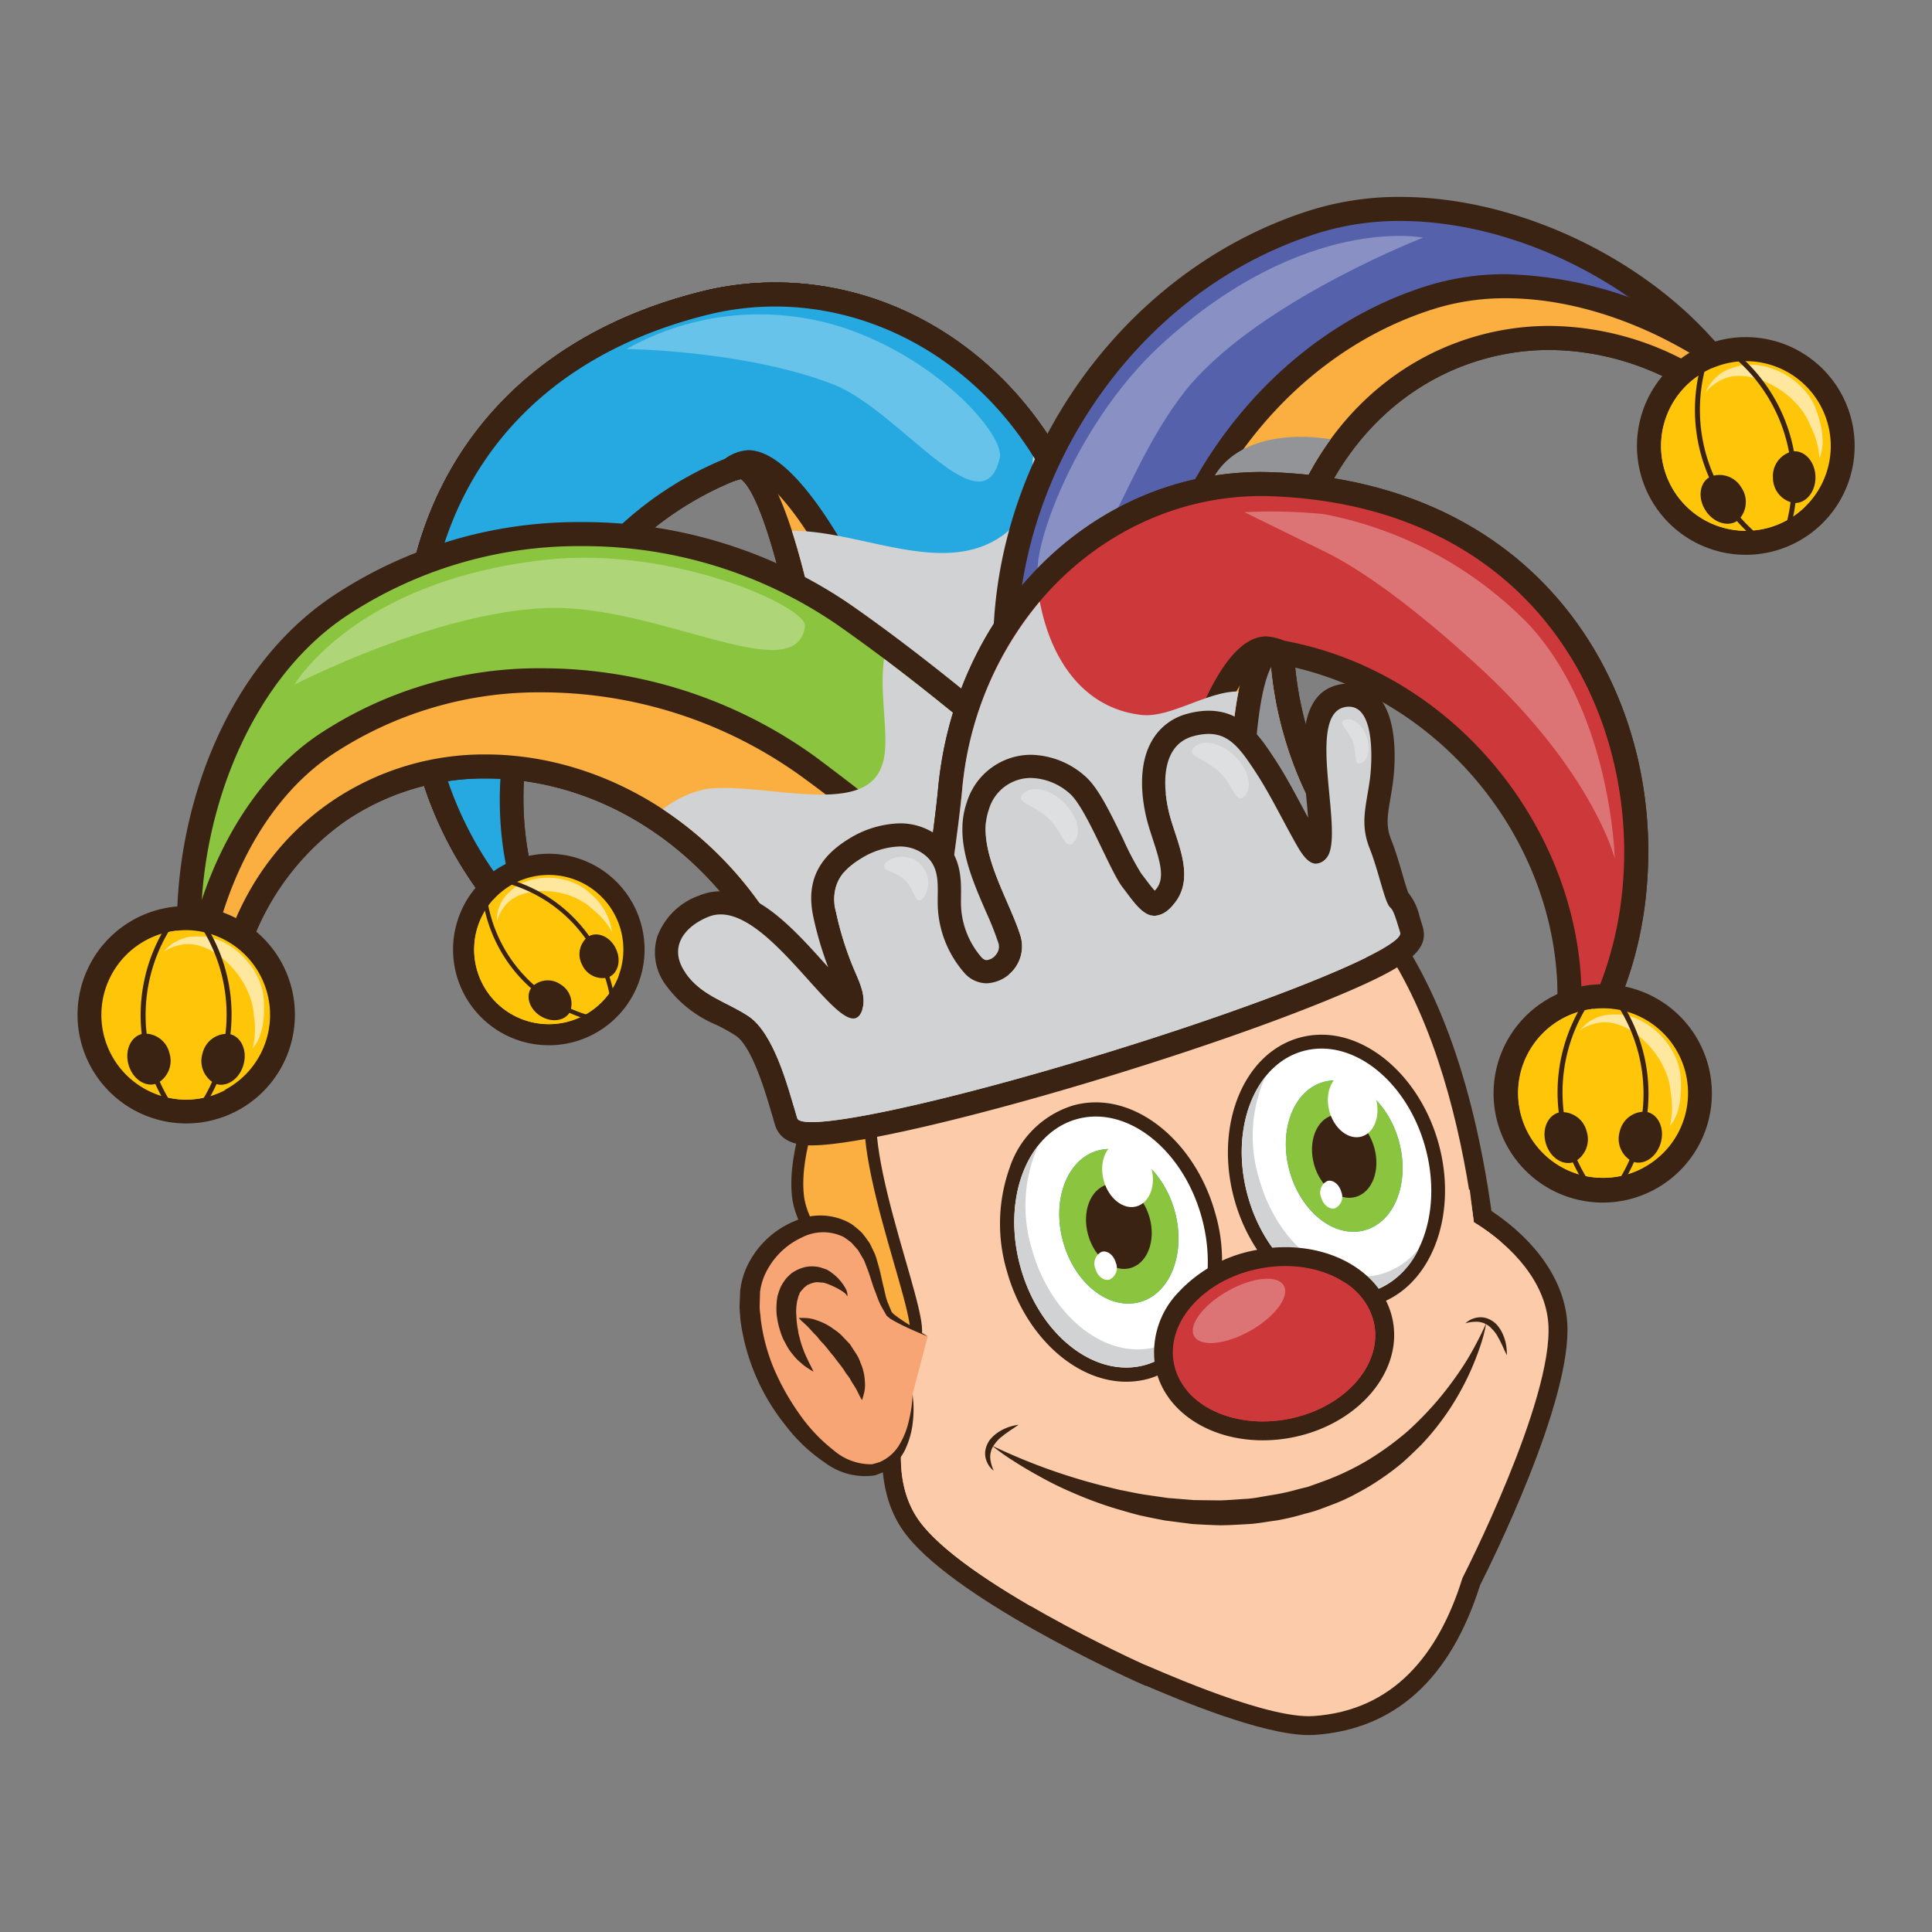 <svg xmlns="http://www.w3.org/2000/svg" viewBox="0 0 200 200"><rect x="0" y="0" width="200" height="200" fill="#808080" stroke="none"/><defs><style>.cls-1{isolation:isolate;}.cls-2,.cls-5{fill:#fccbaa;}.cls-3{fill:#3b2314;}.cls-4,.cls-5{mix-blend-mode:multiply;}.cls-6,.cls-8{fill:#faaf40;}.cls-18,.cls-19,.cls-6{stroke:#3b2314;}.cls-6{stroke-linecap:round;stroke-miterlimit:10;stroke-width:1.238px;}.cls-7{fill:#f8a576;}.cls-9{fill:#00a69c;}.cls-10{fill:#26a9e0;}.cls-11{fill:#d0d2d3;}.cls-12,.cls-17,.cls-21{fill:#fff;}.cls-12,.cls-22{opacity:0.3;}.cls-13{fill:#5661ab;}.cls-14{fill:#929497;}.cls-15{fill:#8bc53f;}.cls-16{fill:#ffc609;}.cls-17{opacity:0.6;}.cls-18,.cls-19{fill:none;stroke-linecap:square;stroke-linejoin:round;}.cls-18{stroke-width:0.515px;}.cls-19{stroke-width:0.453px;}.cls-20{fill:#cd383a;}</style></defs><g class="cls-1"><g id="Layer_1" data-name="Layer 1"><path class="cls-2" d="M135.5,178.639c-4.739,0-13.678-3.83-16.616-5.088-.4-.172-.67-.288-.767-.323l.023-.063c-2.125-.694-10.109-5.027-10.2-5.076-7.132-3.974-11.741-7.427-13.7-10.264-2.161-3.134-2.541-7.732-1.059-12.658-1.53-3.891-3.532-15.409-3.741-18.446C88.621,114.96,88.386,101.7,96,93.231c4.982-5.541,12.593-8.426,23.268-8.82q.644-.024,1.27-.023c17.827,0,29.214,14.364,32.942,41.547,4.672,2.986,7.5,6.987,7.778,11.03.561,8.1-8.6,26.065-8.992,26.826-2.854,9.24-8.331,14.283-16.216,14.83C135.871,178.632,135.687,178.639,135.5,178.639Z"/><path class="cls-3" d="M120.538,85.364c23.177,0,29.844,24.713,32.036,41.155,4.169,2.559,7.421,6.337,7.709,10.513.55,7.926-8.886,26.313-8.886,26.313-2.472,7.963-7.167,13.729-15.415,14.3-.155.012-.318.017-.487.017-5.385,0-16.906-5.366-17.093-5.366h0s-18.844-8.487-23.358-15.027c-2.225-3.229-2.2-7.8-.825-12.153-1.472-3.331-3.588-15.316-3.8-18.463-1.306-18.768-1.1-40.163,28.891-41.268q.624-.023,1.233-.023m0-1.953c-.431,0-.865.008-1.306.024-10.954.4-18.789,3.395-23.958,9.143-7.869,8.755-7.641,22.25-6.809,34.212.212,3.081,2.115,14.105,3.686,18.415-1.455,5.093-1,9.863,1.282,13.174,4.769,6.91,23.376,15.343,24.165,15.7l1,.449.034-.021c3.11,1.332,12,5.109,16.866,5.109q.324,0,.623-.02c8.281-.575,14.032-5.792,17.094-15.509.979-1.926,9.58-19.121,9.02-27.189-.293-4.242-3.139-8.407-7.845-11.537-3.868-27.451-15.561-41.949-33.849-41.949Z"/><g class="cls-4"><path class="cls-2" d="M148.593,127.18a55.37,55.37,0,0,1,6.811,1.4,22,22,0,0,0-2.83-2.057c-.146-1.1-.288-2.249-.431-3.426A11.954,11.954,0,0,1,148.593,127.18Z"/></g><g class="cls-4"><path class="cls-2" d="M105.55,141.931c-2.094-5.664-5.163-11.119-6.28-16.992a110.712,110.712,0,0,1-2.065-31.113c-7.822,8.124-7.628,20.816-6.791,32.829.215,3.147,2.331,15.132,3.8,18.463-1.38,4.348-1.4,8.924.825,12.153,2.025,2.934,6.937,6.261,11.735,9.037C104.821,163.264,91.408,147.265,105.55,141.931Z"/></g><path class="cls-5" d="M120.6,143.719s2.348,8.339,10.854,6.8S141.8,148.093,142,140.338,120.6,143.719,120.6,143.719Z"/><path class="cls-6" d="M84.763,113.247s-2.668,5.814-2.163,10.54,7.019,10.94,11.138,14.279-4.753-16.109-3.546-23.725-4.925-1.917-4.925-1.917Z"/><path class="cls-7" d="M96.035,138.342s-3.6-1.784-4-2.341c-.892-1.25-1.392-4.4-2-5.807-3-6.957-11.814-2.4-12.388,3.485-.873,8.923,7.753,19.683,12.81,18.471,4.485-1.076,4.007-7.811,4.007-7.811"/><path class="cls-3" d="M96.035,138.342s-.918-.339-2.474-1.076c-.386-.193-.814-.4-1.275-.681a1.933,1.933,0,0,1-.367-.272l-.1-.083c-.024-.031-.01.006-.069-.079l-.023-.045-.1-.18c-.136-.242-.278-.492-.424-.751-.282-.526-.479-1.183-.743-1.838-.225-.626-.411-1.327-.664-1.974-.121-.3-.262-.7-.368-.933-.194-.328-.393-.662-.593-1-.222-.281-.449-.5-.662-.76a9.582,9.582,0,0,0-.841-.619,4.8,4.8,0,0,0-4.307.045,7.811,7.811,0,0,0-3.591,3.349,6.439,6.439,0,0,0-.753,2.279l-.04,1.461c-.006.483.078.883.106,1.327a19.393,19.393,0,0,0,1.419,5.288,25.566,25.566,0,0,0,2.668,4.693,17.206,17.206,0,0,0,3.444,3.622,5.926,5.926,0,0,0,3.834,1.465c.053,0,.2-.012.179,0l.26-.075.512-.149a5.463,5.463,0,0,0,.738-.411,4.394,4.394,0,0,0,1.2-1.223,8.339,8.339,0,0,0,1.107-2.745,12.759,12.759,0,0,0,.361-2.641s.023.244.07.7a11.079,11.079,0,0,1-.027,2.006,8.9,8.9,0,0,1-.833,3.07,5.3,5.3,0,0,1-1.255,1.629,4.877,4.877,0,0,1-1,.667l-.5.192-.252.1a2.438,2.438,0,0,1-.361.064,6.89,6.89,0,0,1-4.935-1.37,16.992,16.992,0,0,1-4.014-3.783A21.981,21.981,0,0,1,76.656,136.7c-.033-.529-.109-1.1-.093-1.591l.057-1.46a8.189,8.189,0,0,1,1.044-3.195,9.409,9.409,0,0,1,4.641-4.063,6.326,6.326,0,0,1,5.839.32,9.689,9.689,0,0,1,1.093.921,12.644,12.644,0,0,1,.829,1.128c.171.357.338.706.5,1.05.185.472.245.792.368,1.182.212.741.341,1.411.49,2.065.167.606.247,1.2.462,1.751l.333.8.08.192.02.047c-.037-.062.005,0,0-.009l.055.052a1.305,1.305,0,0,0,.242.222c.383.307.784.565,1.138.8Z"/><path class="cls-8" d="M53.237,94.209a1.248,1.248,0,0,1-.948-.437,38.311,38.311,0,0,1-7.477-13.684A39.219,39.219,0,0,1,47.667,49.37C52.7,40.461,61.442,34.24,72.949,31.378a30.188,30.188,0,0,1,7.278-.892c14.434,0,27.229,10.063,31.839,25.042,2.218,7.2,9.332,25.487,9.4,25.671a1.244,1.244,0,0,1-.819,1.649L88.8,91.916a1.244,1.244,0,0,1-1.579-1.069C85.093,70.387,80.5,48.3,76.789,48.3A30.776,30.776,0,0,0,57.254,63.441,38.188,38.188,0,0,0,54.427,92.6a1.245,1.245,0,0,1-1.19,1.612Z"/><path class="cls-3" d="M80.229,31.732c13.31,0,26.034,9.174,30.647,24.162,2.256,7.322,9.433,25.756,9.433,25.756L88.462,90.718S83.916,47.059,76.789,47.059a1.79,1.79,0,0,0-.471.063c-21.185,5.7-28.5,28.243-23.081,45.842A37.284,37.284,0,0,1,46,79.721c-5.419-17.6.848-40.569,27.247-47.134a28.9,28.9,0,0,1,6.98-.855m0-2.491h0a31.4,31.4,0,0,0-7.58.929C60.8,33.115,51.789,39.543,46.582,48.758c-5.23,9.261-6.31,20.814-2.96,31.7a39.56,39.56,0,0,0,7.721,14.127,2.49,2.49,0,0,0,4.274-2.35,36.911,36.911,0,0,1,2.728-28.187A29.528,29.528,0,0,1,76.7,49.6c2.932,2.109,7.143,20.8,9.285,41.376a2.492,2.492,0,0,0,2.478,2.233,2.541,2.541,0,0,0,.683-.095l31.847-9.068a2.492,2.492,0,0,0,1.637-3.3c-.069-.183-7.169-18.433-9.373-25.585-4.773-15.5-18.045-25.92-33.027-25.92Z"/><path class="cls-9" d="M53.237,94.209a1.248,1.248,0,0,1-.948-.437,38.311,38.311,0,0,1-7.477-13.684A39.219,39.219,0,0,1,47.667,49.37C52.7,40.461,61.442,34.24,72.949,31.378a30.188,30.188,0,0,1,7.278-.892c14.434,0,27.229,10.063,31.839,25.042,2.218,7.2,9.332,25.487,9.4,25.671a1.244,1.244,0,0,1-.819,1.649l-19.622,5.587a1.262,1.262,0,0,1-.341.047,1.244,1.244,0,0,1-1.172-.825C86.637,51.724,79.8,47.845,77.453,47.845a2.506,2.506,0,0,0-1.42.512,3.368,3.368,0,0,1-.517.288C58.565,55.576,49.1,75.293,54.427,92.6a1.245,1.245,0,0,1-1.19,1.612Z"/><path class="cls-3" d="M80.229,31.732c13.31,0,26.034,9.174,30.647,24.162,2.256,7.322,9.433,25.756,9.433,25.756l-19.622,5.587C88,51.825,80.879,46.6,77.455,46.6a4.54,4.54,0,0,0-2.41.893c-18,7.358-27.111,28.231-21.808,45.471A37.284,37.284,0,0,1,46,79.721c-5.419-17.6.848-40.569,27.247-47.134a28.9,28.9,0,0,1,6.98-.855m0-2.491h0a31.4,31.4,0,0,0-7.58.929C60.8,33.115,51.789,39.543,46.582,48.758c-5.23,9.261-6.31,20.814-2.96,31.7a39.56,39.56,0,0,0,7.721,14.127,2.49,2.49,0,0,0,4.274-2.35c-5.137-16.7,4-35.74,20.37-42.433a4.217,4.217,0,0,0,.722-.4,1.359,1.359,0,0,1,.744-.313c.708,0,7.31,1.1,20.889,38.987a2.486,2.486,0,0,0,3.026,1.555l19.624-5.586a2.492,2.492,0,0,0,1.637-3.3c-.069-.183-7.169-18.433-9.373-25.585-4.773-15.5-18.045-25.92-33.027-25.92Z"/><path class="cls-8" d="M53.237,94.209a1.248,1.248,0,0,1-.948-.437,38.311,38.311,0,0,1-7.477-13.684A39.219,39.219,0,0,1,47.667,49.37C52.7,40.461,61.442,34.24,72.949,31.378a30.188,30.188,0,0,1,7.278-.892c14.434,0,27.229,10.063,31.839,25.042,2.218,7.2,9.332,25.487,9.4,25.671a1.244,1.244,0,0,1-.819,1.649L88.8,91.916a1.244,1.244,0,0,1-1.579-1.069C85.093,70.387,80.5,48.3,76.789,48.3A30.776,30.776,0,0,0,57.254,63.441,38.188,38.188,0,0,0,54.427,92.6a1.245,1.245,0,0,1-1.19,1.612Z"/><path class="cls-3" d="M80.229,31.732c13.31,0,26.034,9.174,30.647,24.162,2.256,7.322,9.433,25.756,9.433,25.756L88.462,90.718S83.916,47.059,76.789,47.059a1.79,1.79,0,0,0-.471.063c-21.185,5.7-28.5,28.243-23.081,45.842A37.284,37.284,0,0,1,46,79.721c-5.419-17.6.848-40.569,27.247-47.134a28.9,28.9,0,0,1,6.98-.855m0-2.491h0a31.4,31.4,0,0,0-7.58.929C60.8,33.115,51.789,39.543,46.582,48.758c-5.23,9.261-6.31,20.814-2.96,31.7a39.56,39.56,0,0,0,7.721,14.127,2.49,2.49,0,0,0,4.274-2.35,36.911,36.911,0,0,1,2.728-28.187A29.528,29.528,0,0,1,76.7,49.6c2.932,2.109,7.143,20.8,9.285,41.376a2.492,2.492,0,0,0,2.478,2.233,2.541,2.541,0,0,0,.683-.095l31.847-9.068a2.492,2.492,0,0,0,1.637-3.3c-.069-.183-7.169-18.433-9.373-25.585-4.773-15.5-18.045-25.92-33.027-25.92Z"/><path class="cls-10" d="M53.237,94.209a1.248,1.248,0,0,1-.948-.437,38.311,38.311,0,0,1-7.477-13.684A39.219,39.219,0,0,1,47.667,49.37C52.7,40.461,61.442,34.24,72.949,31.378a30.188,30.188,0,0,1,7.278-.892c14.434,0,27.229,10.063,31.839,25.042,2.218,7.2,9.332,25.487,9.4,25.671a1.244,1.244,0,0,1-.819,1.649l-19.622,5.587a1.262,1.262,0,0,1-.341.047,1.244,1.244,0,0,1-1.172-.825C86.637,51.724,79.8,47.845,77.453,47.845a2.506,2.506,0,0,0-1.42.512,3.368,3.368,0,0,1-.517.288C58.565,55.576,49.1,75.293,54.427,92.6a1.245,1.245,0,0,1-1.19,1.612Z"/><path class="cls-3" d="M80.229,31.732c13.31,0,26.034,9.174,30.647,24.162,2.256,7.322,9.433,25.756,9.433,25.756l-19.622,5.587C88,51.825,80.879,46.6,77.455,46.6a4.54,4.54,0,0,0-2.41.893c-18,7.358-27.111,28.231-21.808,45.471A37.284,37.284,0,0,1,46,79.721c-5.419-17.6.848-40.569,27.247-47.134a28.9,28.9,0,0,1,6.98-.855m0-2.491h0a31.4,31.4,0,0,0-7.58.929C60.8,33.115,51.789,39.543,46.582,48.758c-5.23,9.261-6.31,20.814-2.96,31.7a39.56,39.56,0,0,0,7.721,14.127,2.49,2.49,0,0,0,4.274-2.35c-5.137-16.7,4-35.74,20.37-42.433a4.217,4.217,0,0,0,.722-.4,1.359,1.359,0,0,1,.744-.313c.708,0,7.31,1.1,20.889,38.987a2.486,2.486,0,0,0,3.026,1.555l19.624-5.586a2.492,2.492,0,0,0,1.637-3.3c-.069-.183-7.169-18.433-9.373-25.585-4.773-15.5-18.045-25.92-33.027-25.92Z"/><g class="cls-4"><path class="cls-11" d="M103.918,55.341c2.524-1.949,2.783-4.941,3.026-8.112a37.021,37.021,0,0,1,3.932,8.665c2.256,7.322,9.433,25.756,9.433,25.756L88.462,90.718s-2.416-23.19-6.486-35.768c.076,0,.155,0,.23,0C89.3,55.005,97.851,59.815,103.918,55.341Z"/></g><path class="cls-12" d="M86.271,39.8c6.841,2.662,15.451,15.285,17.225,7.6.533-2.321-6.341-10.3-16.423-13.555A28.142,28.142,0,0,0,64.86,36.131S77.176,36.26,86.271,39.8Z"/><path class="cls-13" d="M106.12,106.053a1.248,1.248,0,0,1-1.241-1.144c-.02-.235-1.9-23.666-.727-40.8,1.292-18.847,14.5-35.8,32.112-41.221a29.507,29.507,0,0,1,8.692-1.254c12.429,0,26.173,6.89,33.425,16.755a1.245,1.245,0,0,1-1.7,1.769,29.046,29.046,0,0,0-16.27-5.171,26.372,26.372,0,0,0-7.759,1.167c-15.493,4.771-23.724,22.868-18.347,40.343a36.44,36.44,0,0,0,8.778,14.813,1.245,1.245,0,0,1-1.176,2.085,6.892,6.892,0,0,0-1.579-.158c-9.62,0-33.386,12.548-33.624,12.675A1.244,1.244,0,0,1,106.12,106.053Z"/><path class="cls-3" d="M144.958,22.876c12.35,0,25.676,7.072,32.42,16.247a30.341,30.341,0,0,0-16.967-5.385,27.532,27.532,0,0,0-8.125,1.223c-16.179,4.981-24.758,23.739-19.17,41.9A37.5,37.5,0,0,0,142.2,92.18a8.1,8.1,0,0,0-1.869-.192c-10.045,0-34.208,12.819-34.208,12.819s-1.909-23.374-.725-40.617c1.191-17.383,13.341-34.607,31.235-40.116a28.239,28.239,0,0,1,8.328-1.2m0-2.491h0a30.8,30.8,0,0,0-9.062,1.308c-18.1,5.572-31.66,22.978-32.987,42.327-1.182,17.231.649,40.028.729,40.99a2.489,2.489,0,0,0,3.649,2c6.571-3.484,25.313-12.529,33.041-12.529a5.684,5.684,0,0,1,1.289.124,2.49,2.49,0,0,0,2.353-4.17A35.188,35.188,0,0,1,135.5,76.126c-5.173-16.818,2.686-34.217,17.523-38.785a25.12,25.12,0,0,1,7.393-1.113,27.811,27.811,0,0,1,15.572,4.958,2.491,2.491,0,0,0,3.4-3.539c-7.472-10.163-21.631-17.262-34.427-17.262Z"/><path class="cls-8" d="M120.374,99.244a1.247,1.247,0,0,1-1.243-1.175,268.766,268.766,0,0,1-.418-26.879c.878-18.736,13.03-35.374,29.554-40.46a25.851,25.851,0,0,1,7.624-1.1,39.8,39.8,0,0,1,20.405,6.28,1.282,1.282,0,0,1,.282.238c.656.748,1.264,1.5,1.8,2.239a1.245,1.245,0,0,1-1.7,1.768,29.046,29.046,0,0,0-16.27-5.171,26.372,26.372,0,0,0-7.759,1.167c-15.493,4.771-23.724,22.868-18.347,40.343a36.44,36.44,0,0,0,8.778,14.813,1.245,1.245,0,0,1-1.176,2.085,6.892,6.892,0,0,0-1.579-.158c-3.8,0-10.53,2.043-19.459,5.908A1.245,1.245,0,0,1,120.374,99.244Z"/><path class="cls-3" d="M155.891,30.875c6.656,0,13.692,2.353,19.751,6.094.618.7,1.2,1.421,1.736,2.154a30.341,30.341,0,0,0-16.967-5.385,27.532,27.532,0,0,0-8.125,1.223c-16.179,4.981-24.758,23.739-19.17,41.9A37.5,37.5,0,0,0,142.2,92.18a8.1,8.1,0,0,0-1.869-.192c-4.813,0-12.867,2.943-19.954,6.01-.456-7.981-.817-18.142-.416-26.751.808-17.264,11.931-34.172,28.675-39.327a24.609,24.609,0,0,1,7.258-1.045m0-2.491h0a27.145,27.145,0,0,0-7.99,1.155c-17.016,5.239-29.529,22.342-30.432,41.592-.335,7.2-.194,16.286.417,27.009a2.491,2.491,0,0,0,3.477,2.144c11.086-4.8,16.432-5.806,18.965-5.806a5.678,5.678,0,0,1,1.289.124,2.49,2.49,0,0,0,2.353-4.17A35.188,35.188,0,0,1,135.5,76.126c-5.173-16.818,2.686-34.217,17.523-38.785a25.12,25.12,0,0,1,7.393-1.113,27.811,27.811,0,0,1,15.572,4.958,2.491,2.491,0,0,0,3.4-3.536c-.564-.768-1.193-1.55-1.874-2.325a2.577,2.577,0,0,0-.562-.475,41.057,41.057,0,0,0-21.06-6.466Z"/><g class="cls-4"><path class="cls-14" d="M124.949,51.1c1.468-5.191,7.265-6.5,12.8-5.628-6.056,8.318-8.144,19.97-4.63,31.387A37.5,37.5,0,0,0,142.2,92.18c-.134-.033-.272-.06-.418-.085-.044-.007-.1-.011-.142-.019-.1-.015-.2-.029-.3-.04l-.186-.014c-.092-.007-.185-.016-.285-.021-.069,0-.142,0-.212-.007-.094,0-.185-.006-.28-.006-.078,0-.157,0-.233,0L139.85,92c-.081,0-.165.009-.247.013l-.3.018c-.087,0-.173.014-.26.022-.1.009-.2.018-.3.029s-.182.021-.275.033-.207.024-.313.038-.191.027-.283.041l-.322.048-.3.051c-.113.019-.222.037-.331.058s-.2.039-.3.058l-.341.067-.314.068-.346.075-.318.076-.358.084-.325.082c-.122.03-.242.061-.364.093s-.219.058-.33.087l-.376.1c-.11.03-.219.061-.33.093l-.386.111c-.11.031-.222.064-.332.1-.132.04-.263.078-.4.12-.11.033-.219.066-.33.1-.134.042-.272.084-.409.128l-.33.106c-.139.044-.277.089-.415.135l-.332.11-.425.142-.325.112c-.149.052-.295.1-.44.154-.106.036-.212.072-.319.111-.152.053-.3.107-.452.161l-.31.112c-.156.056-.315.114-.471.172l-.293.108c-.162.061-.325.122-.487.185-.094.035-.187.07-.283.1l-.5.195-.264.1-.532.207-.238.095c-.186.073-.371.149-.559.223l-.207.082-.6.244c-.053.023-.106.043-.161.066-.22.09-.439.18-.654.27l-.106.044-.711.3-.048.021c-.511.214-1.021.431-1.523.65-7.7,3.331-14.254,6.809-14.254,6.809s-1.474-18.083-1.027-34.172C113.95,66.751,122.006,61.821,124.949,51.1Z"/></g><path class="cls-12" d="M124.043,38.917c-7.941,8.375-10.735,24.934-16.292,21.215-1.677-1.125,2.857-15.76,12.644-24.632,14.747-13.363,26.926-10.9,26.926-10.9S131.984,30.542,124.043,38.917Z"/><path class="cls-15" d="M85.366,112.023a1.221,1.221,0,0,1-.2-.015,1.247,1.247,0,0,1-1.037-1.083A36.428,36.428,0,0,0,78.042,94.82c-6.594-9.692-16.97-15.479-27.755-15.479A26.884,26.884,0,0,0,35.08,83.949,28.1,28.1,0,0,0,23.2,105.213a1.247,1.247,0,0,1-1.129,1.141,1.087,1.087,0,0,1-.114,0,1.247,1.247,0,0,1-1.2-.923c-3.6-13.439,1.243-33.754,14.2-42.574A44.7,44.7,0,0,1,60.24,55.289,47.686,47.686,0,0,1,87.2,63.532c14.117,9.785,31.239,25.891,31.411,26.053a1.244,1.244,0,0,1-.361,2.048c-7.86,3.4-28.892,13.571-31.761,19.675A1.245,1.245,0,0,1,85.366,112.023Z"/><path class="cls-3" d="M60.24,56.534A46.456,46.456,0,0,1,86.5,64.555C100.7,74.4,117.76,90.49,117.76,90.49s-28.7,12.419-32.394,20.288a37.5,37.5,0,0,0-6.3-16.659C72.049,83.8,61.006,78.1,50.287,78.1a28.06,28.06,0,0,0-15.908,4.823c-7.466,5.081-11.71,13.272-12.426,22.2-3.632-13.542,1.455-32.888,13.7-41.222A43.575,43.575,0,0,1,60.24,56.534m0-2.49a45.916,45.916,0,0,0-25.984,7.789c-13.837,9.415-18.408,30.131-14.709,43.926a2.492,2.492,0,0,0,2.405,1.846c.074,0,.15,0,.227-.01a2.491,2.491,0,0,0,2.257-2.282A26.859,26.859,0,0,1,35.781,84.978a25.646,25.646,0,0,1,14.506-4.392c10.373,0,20.364,5.583,26.724,14.934a35.178,35.178,0,0,1,5.883,15.551,2.488,2.488,0,0,0,2.074,2.166,2.445,2.445,0,0,0,.4.032,2.489,2.489,0,0,0,2.254-1.431c2.4-5.108,20.37-14.4,31.13-19.062a2.491,2.491,0,0,0,.719-4.1c-.7-.662-17.362-16.33-31.554-26.17A48.959,48.959,0,0,0,60.24,54.044Z"/><path class="cls-8" d="M85.366,112.023a1.221,1.221,0,0,1-.2-.015,1.247,1.247,0,0,1-1.037-1.083A36.428,36.428,0,0,0,78.042,94.82c-6.594-9.692-16.97-15.479-27.755-15.479A26.884,26.884,0,0,0,35.08,83.949,28.1,28.1,0,0,0,23.2,105.213a1.244,1.244,0,0,1-1.131,1.141,1.049,1.049,0,0,1-.112,0,1.246,1.246,0,0,1-1.2-.927c-.242-.915-.45-1.859-.615-2.8a1.222,1.222,0,0,1-.01-.367c1.33-10.9,6.363-20.3,13.461-25.126A39.955,39.955,0,0,1,56.2,70.426a47.053,47.053,0,0,1,27.441,8.9A266.822,266.822,0,0,1,104.37,96.445a1.244,1.244,0,0,1-.248,2.026c-9.96,5.281-16.22,9.84-17.629,12.837A1.245,1.245,0,0,1,85.366,112.023Z"/><path class="cls-3" d="M56.2,71.671a46,46,0,0,1,26.711,8.665c6.975,5.063,14.684,11.692,20.63,17.035-7.806,4.139-16.275,9.37-18.173,13.407a37.5,37.5,0,0,0-6.3-16.659C72.049,83.8,61.006,78.1,50.287,78.1a28.06,28.06,0,0,0-15.908,4.823c-7.466,5.081-11.71,13.272-12.426,22.2-.232-.877-.431-1.78-.593-2.7,1.187-9.718,5.578-19.246,12.926-24.247A38.734,38.734,0,0,1,56.2,71.671m0-2.491a41.2,41.2,0,0,0-23.314,6.926c-7.391,5.03-12.623,14.751-14,26a2.474,2.474,0,0,0,.019.734c.173.979.388,1.957.638,2.906a2.489,2.489,0,0,0,2.407,1.855c.074,0,.147,0,.223-.01a2.49,2.49,0,0,0,2.261-2.282A26.859,26.859,0,0,1,35.781,84.978a25.646,25.646,0,0,1,14.506-4.392c10.373,0,20.364,5.583,26.724,14.934a35.178,35.178,0,0,1,5.883,15.551,2.488,2.488,0,0,0,2.074,2.166,2.445,2.445,0,0,0,.4.032,2.489,2.489,0,0,0,2.254-1.431c.6-1.284,3.477-5.051,17.085-12.266a2.49,2.49,0,0,0,.5-4.054,268.482,268.482,0,0,0-20.83-17.2A48.327,48.327,0,0,0,56.2,69.18Z"/><g class="cls-4"><path class="cls-11" d="M73.41,81.638c6.055-.559,16.036,2.911,17.854-2.315,1-2.366-.308-7.254.254-11.127C104.427,77.915,117.76,90.49,117.76,90.49s-6.807,2.947-14.221,6.88h0c-.726.385-1.462.781-2.2,1.185a.347.347,0,0,0-.033.018c-.232.127-.459.254-.688.38l-.087.05c-.213.118-.422.236-.632.355-.045.024-.088.049-.131.073l-.588.335c-.055.032-.108.062-.161.094l-.552.316c-.064.039-.134.079-.2.118-.169.1-.34.2-.507.3-.073.044-.146.088-.222.131-.163.1-.322.192-.484.29l-.237.142c-.154.092-.307.186-.459.278l-.252.154c-.148.09-.293.18-.438.271-.086.053-.172.109-.261.162-.14.087-.277.176-.416.264-.092.057-.179.115-.27.17l-.4.259-.268.174c-.131.086-.261.17-.386.256-.093.059-.184.118-.272.179l-.371.25c-.093.06-.179.123-.272.183-.12.082-.239.164-.358.248-.086.062-.179.125-.265.187-.118.081-.232.162-.345.243-.089.063-.176.126-.262.189-.113.08-.223.161-.333.242-.088.063-.174.127-.257.19-.106.079-.21.159-.315.237l-.255.193-.3.235-.249.194c-.1.078-.192.156-.288.233-.078.064-.159.129-.237.194l-.274.231-.225.192c-.089.077-.175.154-.26.23s-.147.128-.215.191c-.085.077-.168.153-.249.23-.065.062-.134.125-.2.187l-.235.229c-.061.062-.126.124-.187.186s-.148.15-.219.227c-.058.061-.118.122-.174.183s-.139.151-.2.225-.109.12-.16.18c-.067.076-.128.152-.189.228-.05.057-.1.116-.143.172-.063.079-.118.154-.175.232-.04.055-.085.11-.127.163-.056.081-.109.16-.162.239-.033.05-.069.1-.1.152-.054.086-.106.172-.152.257-.027.043-.053.085-.078.127-.07.128-.134.252-.194.377a38.169,38.169,0,0,0-16.75-27.005A10.264,10.264,0,0,1,73.41,81.638Z"/></g><path class="cls-12" d="M56.649,62.939c11.536-.383,25.777,8.513,26.682,1.888.272-2-13.686-8.32-26.819-6.882C36.73,60.112,30.494,70.86,30.494,70.86S45.114,63.324,56.649,62.939Z"/><path class="cls-16" d="M180.726,56.186a10.039,10.039,0,1,1,2.951-.446,9.967,9.967,0,0,1-2.951.446Z"/><path class="cls-3" d="M180.732,37.388a8.781,8.781,0,1,1-2.585.391,8.779,8.779,0,0,1,2.585-.391m0-2.49a11.268,11.268,0,1,0,10.762,7.95,11.265,11.265,0,0,0-10.762-7.95Z"/><g class="cls-4"><path class="cls-16" d="M177.28,38.1a8.775,8.775,0,0,0,8.792,14.586c.3-.093.585-.2.865-.319A8.774,8.774,0,1,1,177.28,38.1Z"/></g><path class="cls-17" d="M187.427,44.1c-1.287-3.444-5.951-6.017-8.849-4.936a4.814,4.814,0,0,0-2,1.44,4.339,4.339,0,0,1,2.943-2.566c2.88-1.075,7.212.987,8.435,4.254.647,1.736,1.036,3.656.39,5.129A8.639,8.639,0,0,0,187.427,44.1Z"/><path class="cls-3" d="M183.535,49.452a2.647,2.647,0,0,0,2.073,2.6c1.2.19,2.379-1.042,2.326-2.735s-1.3-2.822-2.485-2.564A2.619,2.619,0,0,0,183.535,49.452Z"/><path class="cls-18" d="M179.93,37.032a17.157,17.157,0,0,1,5.275,17.133"/><path class="cls-3" d="M180.258,50.46a2.646,2.646,0,0,1-.248,3.317c-.883.829-2.555.477-3.464-.953s-.513-3.066.612-3.517A2.615,2.615,0,0,1,180.258,50.46Z"/><path class="cls-18" d="M176.255,38.165A17.161,17.161,0,0,0,181.529,55.3"/><path class="cls-16" d="M19.242,115.08a10.032,10.032,0,1,1,.023,0Z"/><path class="cls-3" d="M19.264,96.286h.021a8.775,8.775,0,0,1-.021,17.549h-.018a8.775,8.775,0,0,1,.018-17.549m0-2.49a11.251,11.251,0,1,0,.028,0Z"/><g class="cls-4"><path class="cls-16" d="M18.361,96.333a8.773,8.773,0,0,0,5,16.488,8.774,8.774,0,1,1-5-16.488Z"/></g><path class="cls-17" d="M26.272,105.078c-.209-3.671-3.9-7.512-6.987-7.338a4.8,4.8,0,0,0-2.338.784,4.333,4.333,0,0,1,3.568-1.58c3.069-.173,6.595,3.081,6.793,6.564.106,1.849-.092,3.8-1.146,5.013A8.522,8.522,0,0,0,26.272,105.078Z"/><path class="cls-3" d="M20.969,109.031a2.65,2.65,0,0,0,1.208,3.1c1.089.536,2.582-.291,3.034-1.923s-.4-3.081-1.614-3.184A2.614,2.614,0,0,0,20.969,109.031Z"/><path class="cls-18" d="M21.209,96.1a17.163,17.163,0,0,1-.041,17.926"/><path class="cls-3" d="M17.542,109.023a2.646,2.646,0,0,1-1.223,3.093c-1.087.531-2.58-.3-3.023-1.936s.42-3.08,1.628-3.178A2.617,2.617,0,0,1,17.542,109.023Z"/><path class="cls-18" d="M17.363,96.092a17.168,17.168,0,0,0-.041,17.928"/><path class="cls-16" d="M56.813,107.116A8.82,8.82,0,1,1,63.372,92.4a8.821,8.821,0,0,1-6.559,14.712Z"/><path class="cls-3" d="M56.807,90.573a7.722,7.722,0,1,1-5.157,1.976,7.7,7.7,0,0,1,5.157-1.976m0-2.192a9.912,9.912,0,1,0,7.381,3.29,9.9,9.9,0,0,0-7.381-3.29Z"/><g class="cls-4"><path class="cls-16" d="M51.075,93.124a7.723,7.723,0,0,0,12.41,8.408c.2-.185.394-.376.577-.574a7.724,7.724,0,1,1-12.987-7.834Z"/></g><path class="cls-17" d="M61.4,94.177c-2.3-2.277-6.975-2.611-8.891-.677a4.226,4.226,0,0,0-1.067,1.891,3.815,3.815,0,0,1,1.4-3.137c1.9-1.924,6.128-1.875,8.309.284a6.3,6.3,0,0,1,2.207,3.952A7.555,7.555,0,0,0,61.4,94.177Z"/><path class="cls-3" d="M60.267,99.886a2.327,2.327,0,0,0,2.615,1.314c1.027-.292,1.515-1.712.85-3.045s-2.083-1.776-2.932-1.131A2.3,2.3,0,0,0,60.267,99.886Z"/><path class="cls-19" d="M52.8,91.294a15.122,15.122,0,0,1,10.543,11.743"/><path class="cls-3" d="M58.02,101.9a2.325,2.325,0,0,1,1.024,2.742c-.4.99-1.863,1.324-3.119.518s-1.541-2.26-.809-3.037A2.3,2.3,0,0,1,58.02,101.9Z"/><path class="cls-19" d="M50.278,93.555A15.109,15.109,0,0,0,60.822,105.3"/><path class="cls-8" d="M95.843,108.837a1.246,1.246,0,0,1-1.228-1.449c.722-4.387,3.132-19.2,3.737-25.642,1.688-18.038,15.536-31.641,32.21-31.641.388,0,.774.008,1.163.023,11.849.455,21.676,4.764,28.421,12.461,6.784,7.744,10.085,18.492,9.056,29.488A38.313,38.313,0,0,1,164.673,107a1.246,1.246,0,0,1-1.092.647,1.216,1.216,0,0,1-.365-.055,1.245,1.245,0,0,1-.875-1.306,38.2,38.2,0,0,0-8.716-27.972,30.774,30.774,0,0,0-22.059-10.842h-.021a.736.736,0,0,0-.572.3c-1.066,1.125-3.406,6.3-2.115,29.967A1.244,1.244,0,0,1,127.982,99l-31.773,9.782A1.209,1.209,0,0,1,95.843,108.837Z"/><path class="cls-3" d="M130.564,51.351q.554,0,1.113.021c27.184,1.045,38,22.252,36.285,40.589a37.29,37.29,0,0,1-4.381,14.441c1.71-18.334-10.043-38.916-31.944-40.173-.036,0-.073,0-.109,0-4.768,0-4.637,18.285-3.912,31.584l-31.773,9.782c.76-4.61,3.148-19.339,3.748-25.729,1.677-17.912,15.362-30.511,30.973-30.511m0-2.491c-17.323,0-31.7,14.088-33.452,32.77-.616,6.563-3.211,22.44-3.727,25.556a2.491,2.491,0,0,0,3.19,2.786l31.775-9.782a2.492,2.492,0,0,0,1.753-2.517c-1.286-23.584,1.113-28.191,1.687-28.94a29.518,29.518,0,0,1,20.89,10.393A36.934,36.934,0,0,1,161.1,106.17a2.49,2.49,0,0,0,4.663,1.428,39.56,39.56,0,0,0,4.676-15.4c1.063-11.336-2.349-22.426-9.359-30.426-6.975-7.961-17.109-12.416-29.309-12.885-.4-.015-.808-.023-1.209-.023Z"/><path class="cls-20" d="M95.843,108.837a1.246,1.246,0,0,1-1.228-1.449c.722-4.387,3.132-19.2,3.737-25.642,1.688-18.038,15.536-31.641,32.21-31.641.388,0,.774.008,1.163.023,11.849.455,21.676,4.764,28.421,12.461,6.784,7.744,10.085,18.492,9.056,29.488A38.313,38.313,0,0,1,164.673,107a1.246,1.246,0,0,1-1.092.647,1.216,1.216,0,0,1-.365-.055,1.245,1.245,0,0,1-.875-1.306c1.681-18.027-11.6-35.4-29.608-38.73a3.647,3.647,0,0,1-.564-.177,2.952,2.952,0,0,0-1.087-.255c-1.587,0-7.182,2.455-12.445,34.032a1.244,1.244,0,0,1-.862.985l-21.566,6.64A1.209,1.209,0,0,1,95.843,108.837Z"/><path class="cls-3" d="M130.564,51.351q.554,0,1.113.021c27.184,1.045,38,22.252,36.285,40.589a37.29,37.29,0,0,1-4.381,14.441c1.675-17.961-11.5-36.536-30.621-40.07a5.874,5.874,0,0,0-1.876-.453c-2.917,0-8.488,3.952-13.675,35.072l-21.566,6.64c.76-4.61,3.148-19.339,3.748-25.729,1.677-17.912,15.362-30.511,30.973-30.511m0-2.491c-17.323,0-31.7,14.088-33.452,32.77-.616,6.563-3.211,22.44-3.727,25.556a2.491,2.491,0,0,0,3.19,2.786l21.566-6.64a2.489,2.489,0,0,0,1.724-1.972c5.437-32.615,10.984-32.99,11.219-32.99a1.9,1.9,0,0,1,.638.17,4.13,4.13,0,0,0,.784.241C149.9,72,162.724,88.769,161.1,106.17a2.49,2.49,0,0,0,4.663,1.428,39.56,39.56,0,0,0,4.676-15.4c1.063-11.336-2.349-22.426-9.359-30.426-6.975-7.961-17.109-12.416-29.309-12.885-.4-.015-.808-.023-1.209-.023Z"/><g class="cls-4"><path class="cls-11" d="M99.591,81.862a35.218,35.218,0,0,1,8.047-19.595c1.137,6.049,4.563,11.107,10.6,11.75,2.97.286,6.851-2.494,9.973-2.434-1.292,6.422-1.074,17.417-.591,26.226l-10.207,3.142-21.566,6.64C96.6,102.981,98.991,88.252,99.591,81.862Z"/></g><path class="cls-12" d="M153.159,69.086c-5.76-5.3-11.5-9.759-15.978-11.962l-8.361-4.106a55.7,55.7,0,0,1,8.2.2A40.158,40.158,0,0,1,158.112,64.49c8.7,9.217,9.045,24.37,9.045,24.37S164.882,79.881,153.159,69.086Z"/><path class="cls-11" d="M84.021,117.361c-.617,0-2.254,0-2.64-1.253l-.5-1.692c-.661-2.229-2.036-6.87-4.06-8.215a20.836,20.836,0,0,0-2.118-1.183,11.187,11.187,0,0,1-4.885-3.864,4.434,4.434,0,0,1-.63-3.847,6,6,0,0,1,3.7-3.514,4.56,4.56,0,0,1,1.722-.334c3.511,0,6.925,3.8,9.938,7.147a24.047,24.047,0,0,0,3.56,3.524,4.744,4.744,0,0,0-.63-2.909l-.2-.471a34.26,34.26,0,0,1-1.9-6.058c-.648-3,.307-5.109,3.094-6.823a9.309,9.309,0,0,1,4.637-1.441,5.316,5.316,0,0,1,2.97.846c2.248,1.472,2.222,3.675,2.2,5.446-.005.435-.011.876.017,1.317a9.909,9.909,0,0,0,2.42,5.859,1.916,1.916,0,0,0,1.433.693A2.533,2.533,0,0,0,104.1,99.5a2.456,2.456,0,0,0,.421-2.2,33.494,33.494,0,0,0-1.357-3.433c-1.448-3.335-3.09-7.115-1.942-10.42a5.722,5.722,0,0,1,5.5-4.119A7.488,7.488,0,0,1,111.48,81.2c1.218,1.028,2.492,3.675,3.727,6.236a28.532,28.532,0,0,0,1.963,3.7l.461.605c.557.742,1.4,1.865,1.9,1.865.237,0,.618-.274,1.018-.734,1.365-1.57.858-3.538-.07-6.362-.191-.58-.376-1.147-.524-1.689-.387-1.42-1.13-4.991.317-7.52a4.735,4.735,0,0,1,2.938-2.248,7.22,7.22,0,0,1,1.9-.278c2.9,0,4.343,2.188,5.742,4.3,1.086,1.641,2.023,3.394,2.93,5.088.484.906.968,1.811,1.473,2.7a3.917,3.917,0,0,0,.976,1.329c.015-.023.081-.072.173-.166.49-.565.184-3.8,0-5.728-.439-4.634-.938-9.886,2.852-10.319a3.2,3.2,0,0,1,.374-.022,2.831,2.831,0,0,1,2.191,1.012c1.9,2.185,1.241,7.367,1.16,7.952-.073.523-.157,1.021-.239,1.5-.316,1.861-.545,3.206.138,4.921.441,1.106.775,2.255,1.1,3.365.123.418.244.837.372,1.25a5.462,5.462,0,0,0,.421,1.145,4.583,4.583,0,0,1,1.032,2.147l.287.931c.386,1.26-.05,2.517-9.222,6.271-5.764,2.358-13.548,5.077-21.918,7.655C100.856,114.445,88.424,117.361,84.021,117.361Z"/><path class="cls-3" d="M139.638,73.156c2.746,0,2.41,5.818,2.161,7.6-.361,2.62-1.032,4.509-.028,7.032.582,1.46.976,3.019,1.438,4.524.811,2.633.643.661,1.454,3.293,0,0,.185.607.288.936.476,1.551-13.11,7.11-30.346,12.418-14.192,4.368-26.435,7.2-30.584,7.2-.89,0-1.407-.13-1.492-.405-.1-.329-.275-.938-.275-.938-.654-2.12-2.115-7.853-4.769-9.617-2.31-1.534-5.021-2.136-6.655-4.693-1.555-2.429-.072-4.556,2.507-5.6a3.327,3.327,0,0,1,1.271-.246c5.084,0,11.166,10.77,13.719,10.77.367,0,.658-.221.867-.726.6-1.47-.255-3.089-.812-4.419a33.173,33.173,0,0,1-1.833-5.846c-.558-2.587.246-4.131,2.549-5.546a8.006,8.006,0,0,1,4.007-1.265,4.152,4.152,0,0,1,2.312.65c2.159,1.414,1.541,3.632,1.675,5.831a11.112,11.112,0,0,0,2.735,6.6,3.1,3.1,0,0,0,2.318,1.082,3.84,3.84,0,0,0,3.521-4.835c-1.15-3.8-4.708-9.1-3.314-13.11a4.529,4.529,0,0,1,4.365-3.312,6.278,6.278,0,0,1,3.987,1.582c1.742,1.471,4.173,8.026,5.518,9.756,1.005,1.288,2.016,2.934,3.312,2.934a2.673,2.673,0,0,0,1.925-1.148c2.34-2.691.449-6.268-.341-9.157-.759-2.782-1.091-7.342,2.411-8.29a6.081,6.081,0,0,1,1.589-.236c2.131,0,3.26,1.526,4.74,3.764,1.625,2.456,2.906,5.167,4.361,7.718.524.918,1.187,1.948,2.01,1.948a1.484,1.484,0,0,0,1.046-.545c2.113-2.18-2.366-15.177,2.125-15.69.082-.008.162-.014.238-.014m0-2.4h0a4.46,4.46,0,0,0-.51.029c-4.962.566-4.355,6.959-3.911,11.626.063.667.139,1.464.192,2.233q-.28-.52-.56-1.044c-.92-1.719-1.869-3.5-2.988-5.185-1.427-2.157-3.2-4.841-6.743-4.841a8.364,8.364,0,0,0-2.22.32,5.913,5.913,0,0,0-3.664,2.81c-1.672,2.92-.86,6.869-.435,8.432.155.563.347,1.15.542,1.75.826,2.5,1.256,4.1.305,5.2l-.106.119c-.3-.322-.689-.836-.948-1.182-.159-.212-.318-.422-.474-.625a30.488,30.488,0,0,1-1.829-3.48c-1.583-3.286-2.718-5.522-4.034-6.633a8.681,8.681,0,0,0-5.538-2.149,6.966,6.966,0,0,0-6.635,4.926c-1.3,3.749.439,7.757,1.975,11.294a32.955,32.955,0,0,1,1.309,3.3,1.267,1.267,0,0,1-.235,1.137,1.39,1.39,0,0,1-.986.6c-.075,0-.27,0-.549-.3a8.663,8.663,0,0,1-2.1-5.122c-.027-.411-.02-.823-.013-1.228.021-1.845.054-4.633-2.746-6.466a6.5,6.5,0,0,0-3.628-1.043,10.5,10.5,0,0,0-5.263,1.619c-3.248,2-4.405,4.569-3.642,8.1a35.634,35.634,0,0,0,1.531,5.18c-.1-.111-.2-.219-.292-.323-3.18-3.538-6.784-7.546-10.831-7.546a5.752,5.752,0,0,0-2.174.422,7.166,7.166,0,0,0-4.392,4.262,5.61,5.61,0,0,0,.762,4.86,12.337,12.337,0,0,0,5.351,4.286,20.078,20.078,0,0,1,2,1.114c1.66,1.1,3.049,5.791,3.572,7.556.085.287.161.545.229.765,0,0,.173.6.272.928.432,1.405,1.707,2.112,3.792,2.112,4.51,0,17.085-2.938,31.29-7.311,8.4-2.588,16.224-5.319,22.019-7.691,8.572-3.508,10.7-5.169,9.918-7.729l-.288-.934a6.121,6.121,0,0,0-1.18-2.487c-.047-.118-.135-.357-.274-.809-.124-.408-.245-.82-.366-1.233-.332-1.138-.675-2.315-1.137-3.474-.557-1.4-.374-2.482-.068-4.274.085-.491.171-1,.244-1.541.146-1.039.76-6.37-1.444-8.9a4.056,4.056,0,0,0-3.1-1.424Z"/><g class="cls-4"><path class="cls-11" d="M77.74,103.144c4.826,3.547,5.024,5.16,7.871,10.064,4,.341,51.343-13.543,55.863-14.112-5.057,2.5-15.113,6.24-26.869,9.859-17.238,5.307-31.6,8.351-32.076,6.8-.1-.329-.275-.938-.275-.938-.654-2.12-2.115-7.853-4.769-9.617-2.257-1.5-4.9-2.109-6.543-4.523C73.252,100.363,75.915,101.881,77.74,103.144Z"/></g><path class="cls-16" d="M165.945,123.174A10.019,10.019,0,1,1,175.963,113.1,10.016,10.016,0,0,1,166,123.174Z"/><path class="cls-3" d="M165.944,104.381A8.774,8.774,0,0,1,166,121.929h-.053a8.774,8.774,0,0,1-.05-17.548h.05m0-2.49h-.065a11.3,11.3,0,1,0,.065,0Z"/><g class="cls-4"><path class="cls-16" d="M164.973,104.436a8.774,8.774,0,0,0,4.2,16.5,8.5,8.5,0,0,0,.923-.055,8.773,8.773,0,1,1-5.125-16.447Z"/></g><path class="cls-17" d="M172.95,113.117c-.237-3.669-3.957-7.48-7.043-7.281a4.787,4.787,0,0,0-2.33.8,4.322,4.322,0,0,1,3.553-1.609c3.07-.2,6.621,3.029,6.848,6.508.119,1.85-.063,3.8-1.107,5.025A8.591,8.591,0,0,0,172.95,113.117Z"/><path class="cls-3" d="M167.681,117.112a2.647,2.647,0,0,0,1.234,3.09c1.092.527,2.579-.311,3.018-1.947s-.431-3.079-1.639-3.171A2.614,2.614,0,0,0,167.681,117.112Z"/><path class="cls-18" d="M167.817,104.182a17.161,17.161,0,0,1,.1,17.926"/><path class="cls-3" d="M164.254,117.133a2.645,2.645,0,0,1-1.2,3.1c-1.087.538-2.582-.282-3.042-1.914s.394-3.081,1.6-3.19A2.616,2.616,0,0,1,164.254,117.133Z"/><path class="cls-18" d="M163.972,104.2a17.162,17.162,0,0,0,.1,17.927"/><g class="cls-4"><path class="cls-11" d="M124.777,92.851a4.393,4.393,0,0,1-2.3,2.2,3.5,3.5,0,0,1-3.341-.3c.683.178,1.442-.076,2.327-1.095,2.34-2.691.449-6.268-.341-9.157a14.649,14.649,0,0,1-.438-2.345C123.559,84.921,125.592,88.634,124.777,92.851Z"/></g><g class="cls-4"><path class="cls-11" d="M105.915,100.519a1.765,1.765,0,0,1-1.5.382,3.763,3.763,0,0,0,1.246-3.945c-1.057-3.489-4.133-8.239-3.559-12.093C104.738,90.065,109.415,94.8,105.915,100.519Z"/></g><g class="cls-4"><path class="cls-11" d="M89.277,104.525c-.007,0-.01,0-.02-.006.466-1.419-.341-2.959-.875-4.233a33.173,33.173,0,0,1-1.833-5.846,4.405,4.405,0,0,1,.779-4.1c.932,1.885,2.33,3.595,3.387,5.548C92,98.848,93.311,105.518,89.277,104.525Z"/></g><path class="cls-12" d="M126.215,79.9c1.449,1.39,1.743,3.431,2.62,2.518s.416-2.781-1.032-4.171-3.331-1.78-4.208-.867S124.767,78.507,126.215,79.9Z"/><path class="cls-12" d="M108.52,84.7c1.445,1.391,1.742,3.431,2.618,2.517s.416-2.78-1.03-4.171-3.335-1.78-4.21-.866S107.07,83.3,108.52,84.7Z"/><path class="cls-12" d="M140.036,76.759c.464,1.24.063,2.54.843,2.245s1.039-1.536.574-2.777-1.48-2.007-2.261-1.714S139.569,75.519,140.036,76.759Z"/><path class="cls-12" d="M93.672,91.1c1.062,1.021,1.047,2.761,1.924,1.848a2.7,2.7,0,0,0-3.85-3.7C90.868,90.161,92.608,90.076,93.672,91.1Z"/><path class="cls-3" d="M87.726,134.2l-.113-.161c-.056-.125-.235-.221-.374-.341a8.249,8.249,0,0,0-1.613-.8,2.658,2.658,0,0,0-.489-.134c.017.007-.117-.031.027.013l-.083-.006-.162-.014-.333-.029a2.5,2.5,0,0,0-.905.257c-.164.041-.264.2-.405.277l-.049.035-.025.017c.186-.175.05-.046.089-.083l0,0-.006.009-.017.018-.121.148-.257.288c-.169.2-.106.278-.2.4-.058.138-.094.362-.153.533a5.513,5.513,0,0,0-.116,1.274c.033.447.037.9.11,1.347.028.223.088.436.109.655,0,.108.1.422.146.614a9,9,0,0,0,.348,1.124,8.616,8.616,0,0,0,.394.935c.128.288.252.541.363.746.211.418.32.675.32.675s-.238-.134-.636-.4a4.376,4.376,0,0,1-.683-.531,4.736,4.736,0,0,1-.809-.832,5.58,5.58,0,0,1-.759-1.15c-.112-.229-.2-.34-.341-.682-.1-.237-.176-.486-.257-.741a8.433,8.433,0,0,1-.331-1.643,7.455,7.455,0,0,1,.091-1.835,7.575,7.575,0,0,1,.331-.954,5.076,5.076,0,0,1,.6-.925l.271-.272.141-.13.131-.119.055-.033.111-.065a3.8,3.8,0,0,1,.905-.428,3.1,3.1,0,0,1,.957-.162,3.669,3.669,0,0,1,.915.1l.318.106.154.051.077.027c.2.057.107.045.174.071a4.207,4.207,0,0,1,.606.409,5.006,5.006,0,0,1,1.329,1.572A1.473,1.473,0,0,1,87.726,134.2Z"/><path class="cls-3" d="M82.688,136.434s.2-.01.527,0a3.677,3.677,0,0,1,1.338.245,5.954,5.954,0,0,1,1.774.929,4.431,4.431,0,0,1,.857.7c.26.274.525.551.791.829l.628.963a4.139,4.139,0,0,1,.485,1,5.289,5.289,0,0,1,.444,1.939,3.593,3.593,0,0,1-.146,1.4,4.685,4.685,0,0,1-.155.5s-.108-.181-.262-.468a8.724,8.724,0,0,0-.6-1.108,6.986,6.986,0,0,1-.406-.685c-.155-.235-.362-.464-.514-.72-.312-.513-.759-1-1.122-1.525-.431-.478-.8-1.024-1.228-1.458-.215-.214-.394-.473-.58-.682a7.62,7.62,0,0,1-.534-.565,10.663,10.663,0,0,0-.936-.923C82.814,136.586,82.688,136.434,82.688,136.434Z"/><path class="cls-21" d="M116.589,142.3c-5,0-9.9-4.595-11.653-10.924a16.533,16.533,0,0,1,.265-10.219,9.31,9.31,0,0,1,6.082-6.014,8.026,8.026,0,0,1,2.156-.293c4.994,0,9.894,4.595,11.653,10.925A16.547,16.547,0,0,1,124.826,136a9.316,9.316,0,0,1-6.081,6.013,8.031,8.031,0,0,1-2.156.293Z"/><path class="cls-3" d="M113.439,115.584c4.6,0,9.238,4.24,10.945,10.389,1.954,7.028-.66,13.892-5.835,15.328a7.283,7.283,0,0,1-1.962.266c-4.6,0-9.239-4.239-10.944-10.387-1.955-7.028.658-13.893,5.835-15.329a7.3,7.3,0,0,1,1.961-.267m0-1.468a8.805,8.805,0,0,0-2.354.321,10.028,10.028,0,0,0-6.57,6.46,17.271,17.271,0,0,0-.285,10.677c1.841,6.64,7.039,11.461,12.357,11.461a8.806,8.806,0,0,0,2.355-.32,10.027,10.027,0,0,0,6.571-6.46,17.294,17.294,0,0,0,.285-10.675c-1.843-6.642-7.04-11.464-12.359-11.464Z"/><path class="cls-11" d="M107.481,118.573a15.4,15.4,0,0,0-.663,10.726c1.954,7.029,7.731,11.562,12.908,10.124a7.761,7.761,0,0,0,4-2.724,8.331,8.331,0,0,1-5.174,4.6c-5.177,1.439-10.957-3.094-12.906-10.121C104.291,126.317,105.123,121.536,107.481,118.573Z"/><path class="cls-9" d="M110.054,128.55c1.2,4.329,4.762,7.12,7.95,6.234s4.8-5.113,3.594-9.442-4.762-7.122-7.951-6.235S108.851,124.221,110.054,128.55Z"/><path class="cls-15" d="M110.054,128.55c1.2,4.329,4.762,7.12,7.95,6.234s4.8-5.113,3.594-9.442-4.762-7.122-7.951-6.235S108.851,124.221,110.054,128.55Z"/><path class="cls-3" d="M112.64,127.83c.664,2.389,2.628,3.929,4.384,3.44s2.649-2.821,1.986-5.21-2.628-3.927-4.385-3.438S111.978,125.442,112.64,127.83Z"/><path class="cls-21" d="M114.264,122.233c.515,1.841,2.028,3.03,3.385,2.653s2.042-2.176,1.53-4.019-2.025-3.03-3.384-2.654S113.753,120.39,114.264,122.233Z"/><path class="cls-21" d="M113.392,131.319c.222.8.875,1.309,1.462,1.145a1.343,1.343,0,0,0,.661-1.734c-.221-.8-.874-1.31-1.463-1.147A1.348,1.348,0,0,0,113.392,131.319Z"/><path class="cls-21" d="M139.9,134.713c-4.891,0-9.69-4.5-11.411-10.7-2.016-7.253.772-14.384,6.212-15.9a7.858,7.858,0,0,1,2.111-.288c4.892,0,9.693,4.5,11.417,10.7,2.013,7.254-.776,14.386-6.218,15.9a7.9,7.9,0,0,1-2.111.287Z"/><path class="cls-3" d="M136.811,108.549c4.5,0,9.048,4.151,10.722,10.173,1.91,6.883-.65,13.6-5.717,15.012a7.145,7.145,0,0,1-1.919.26c-4.5,0-9.047-4.15-10.719-10.172-1.912-6.883.646-13.6,5.712-15.013a7.2,7.2,0,0,1,1.921-.26m0-1.437a8.6,8.6,0,0,0-2.305.313c-5.822,1.619-8.834,9.147-6.713,16.781,1.806,6.5,6.9,11.226,12.1,11.226a8.621,8.621,0,0,0,2.3-.313c5.823-1.618,8.836-9.146,6.718-16.782-1.808-6.5-6.9-11.225-12.107-11.225Z"/><path class="cls-11" d="M130.98,111.478a15.082,15.082,0,0,0-.652,10.5c1.913,6.883,7.572,11.321,12.641,9.913a7.6,7.6,0,0,0,3.914-2.668,8.166,8.166,0,0,1-5.067,4.508c-5.068,1.408-10.727-3.03-12.638-9.912C127.852,119.061,128.671,114.377,130.98,111.478Z"/><path class="cls-9" d="M133.5,121.246c1.178,4.239,4.663,6.973,7.785,6.105s4.7-5.007,3.52-9.247-4.663-6.973-7.785-6.1S132.32,117.007,133.5,121.246Z"/><path class="cls-15" d="M133.5,121.246c1.178,4.239,4.663,6.973,7.785,6.105s4.7-5.007,3.52-9.247-4.663-6.973-7.785-6.1S132.32,117.007,133.5,121.246Z"/><path class="cls-3" d="M136.029,120.542c.653,2.339,2.575,3.846,4.3,3.367s2.59-2.76,1.938-5.1-2.57-3.846-4.293-3.368S135.383,118.2,136.029,120.542Z"/><path class="cls-21" d="M137.623,115.06c.5,1.8,1.984,2.967,3.311,2.6s2-2.13,1.5-3.934-1.987-2.969-3.316-2.6S137.123,113.256,137.623,115.06Z"/><path class="cls-21" d="M136.768,123.957c.215.78.858,1.282,1.432,1.122a1.316,1.316,0,0,0,.646-1.7c-.215-.78-.858-1.283-1.432-1.124A1.316,1.316,0,0,0,136.768,123.957Z"/><path class="cls-20" d="M130.721,148.125c-5.194,0-9.371-2.788-10.162-6.779a7.994,7.994,0,0,1,2.181-6.941,13.468,13.468,0,0,1,7.419-4.034,14.871,14.871,0,0,1,2.892-.287c5.192,0,9.371,2.788,10.163,6.779.952,4.817-3.355,9.741-9.6,10.976A14.947,14.947,0,0,1,130.721,148.125Z"/><path class="cls-3" d="M133.051,131.061c4.615,0,8.49,2.385,9.205,5.992.849,4.3-3.1,8.695-8.832,9.828a13.889,13.889,0,0,1-2.7.268c-4.615,0-8.49-2.386-9.2-5.993-.85-4.293,3.1-8.694,8.831-9.827a13.881,13.881,0,0,1,2.7-.268m0-1.953h0a15.922,15.922,0,0,0-3.083.305,14.462,14.462,0,0,0-7.957,4.339,8.95,8.95,0,0,0-2.412,7.784c.882,4.454,5.454,7.566,11.12,7.566a15.94,15.94,0,0,0,3.081-.305c6.774-1.34,11.426-6.778,10.37-12.122-.883-4.457-5.455-7.567-11.119-7.567Z"/><g class="cls-22"><path class="cls-21" d="M132.9,133.089c.643,1.138-.918,3.232-3.48,4.677s-5.164,1.693-5.8.555.917-3.233,3.48-4.677S132.257,131.951,132.9,133.089Z"/></g><g class="cls-4"><path class="cls-20" d="M142.256,137.053a6.739,6.739,0,0,0-3.108-4.326,6.243,6.243,0,0,1,1.385,2.826c.849,4.294-3.1,8.695-8.834,9.828a12.069,12.069,0,0,1-8.8-1.4c2.117,2.5,6.207,3.752,10.526,2.9C139.153,145.748,143.1,141.349,142.256,137.053Z"/></g><path class="cls-3" d="M102.69,149.651s.864.43,2.4,1.089a60.624,60.624,0,0,0,6.463,2.344c1.353.417,2.837.789,4.4,1.156.792.15,1.6.331,2.427.468l2.544.367q1.3.1,2.638.213l2.7.033c.906-.02,1.816-.11,2.731-.16s1.809-.27,2.717-.4a23.211,23.211,0,0,0,2.675-.594c.418-.116.943-.207,1.269-.341l1.333-.48a27.291,27.291,0,0,0,4.733-2.263,31.271,31.271,0,0,0,4-2.926,35.456,35.456,0,0,0,3.127-3.22,36.559,36.559,0,0,0,2.312-3.062,27.461,27.461,0,0,0,1.541-2.56c.791-1.464,1.154-2.359,1.154-2.359a15.591,15.591,0,0,1-.678,2.566,28.014,28.014,0,0,1-3.1,6.333A27.242,27.242,0,0,1,147.1,149.6c-.611.591-1.234,1.212-1.909,1.805a26.392,26.392,0,0,1-2.2,1.659,23.848,23.848,0,0,1-2.459,1.484,18.927,18.927,0,0,1-2.654,1.223l-1.326.5a14.744,14.744,0,0,1-1.473.431,25.075,25.075,0,0,1-2.9.691c-.988.124-1.969.327-2.956.381s-1.972.118-2.947.124c-.974-.031-1.94-.072-2.89-.137L120.6,157.4c-.905-.173-1.8-.349-2.657-.542-.858-.215-1.687-.471-2.495-.7a41.264,41.264,0,0,1-4.422-1.643,35.286,35.286,0,0,1-3.559-1.761c-1.034-.566-1.909-1.1-2.62-1.559A22.757,22.757,0,0,1,102.69,149.651Z"/><path class="cls-3" d="M102.877,152.244a2.057,2.057,0,0,1-.671-.825,2.143,2.143,0,0,1-.22-1.127,2.54,2.54,0,0,1,.49-1.246,3.85,3.85,0,0,1,.968-.849,4.984,4.984,0,0,1,.98-.469,6.557,6.557,0,0,1,1.017-.242s-.341.257-.848.577c-.242.179-.539.369-.812.6a3.342,3.342,0,0,0-.773.779,2.148,2.148,0,0,0-.447,1.852A3.546,3.546,0,0,0,102.877,152.244Z"/><path class="cls-3" d="M151.709,136.991a2.054,2.054,0,0,1,.921-.529,2.158,2.158,0,0,1,1.15-.035,2.55,2.55,0,0,1,1.15.686,3.794,3.794,0,0,1,.681,1.092,4.88,4.88,0,0,1,.305,1.042,6.774,6.774,0,0,1,.075,1.043s-.2-.377-.434-.931c-.136-.268-.275-.59-.464-.9a3.288,3.288,0,0,0-.645-.887,2.151,2.151,0,0,0-1.755-.743A3.535,3.535,0,0,0,151.709,136.991Z"/><path class="cls-5" d="M142.653,162.879c-.155-.627-2.461.035-5.139.7s-4.71,1.071-4.554,1.7,2.717,1.113,5.392.452S142.807,163.506,142.653,162.879Z"/></g></g></svg>